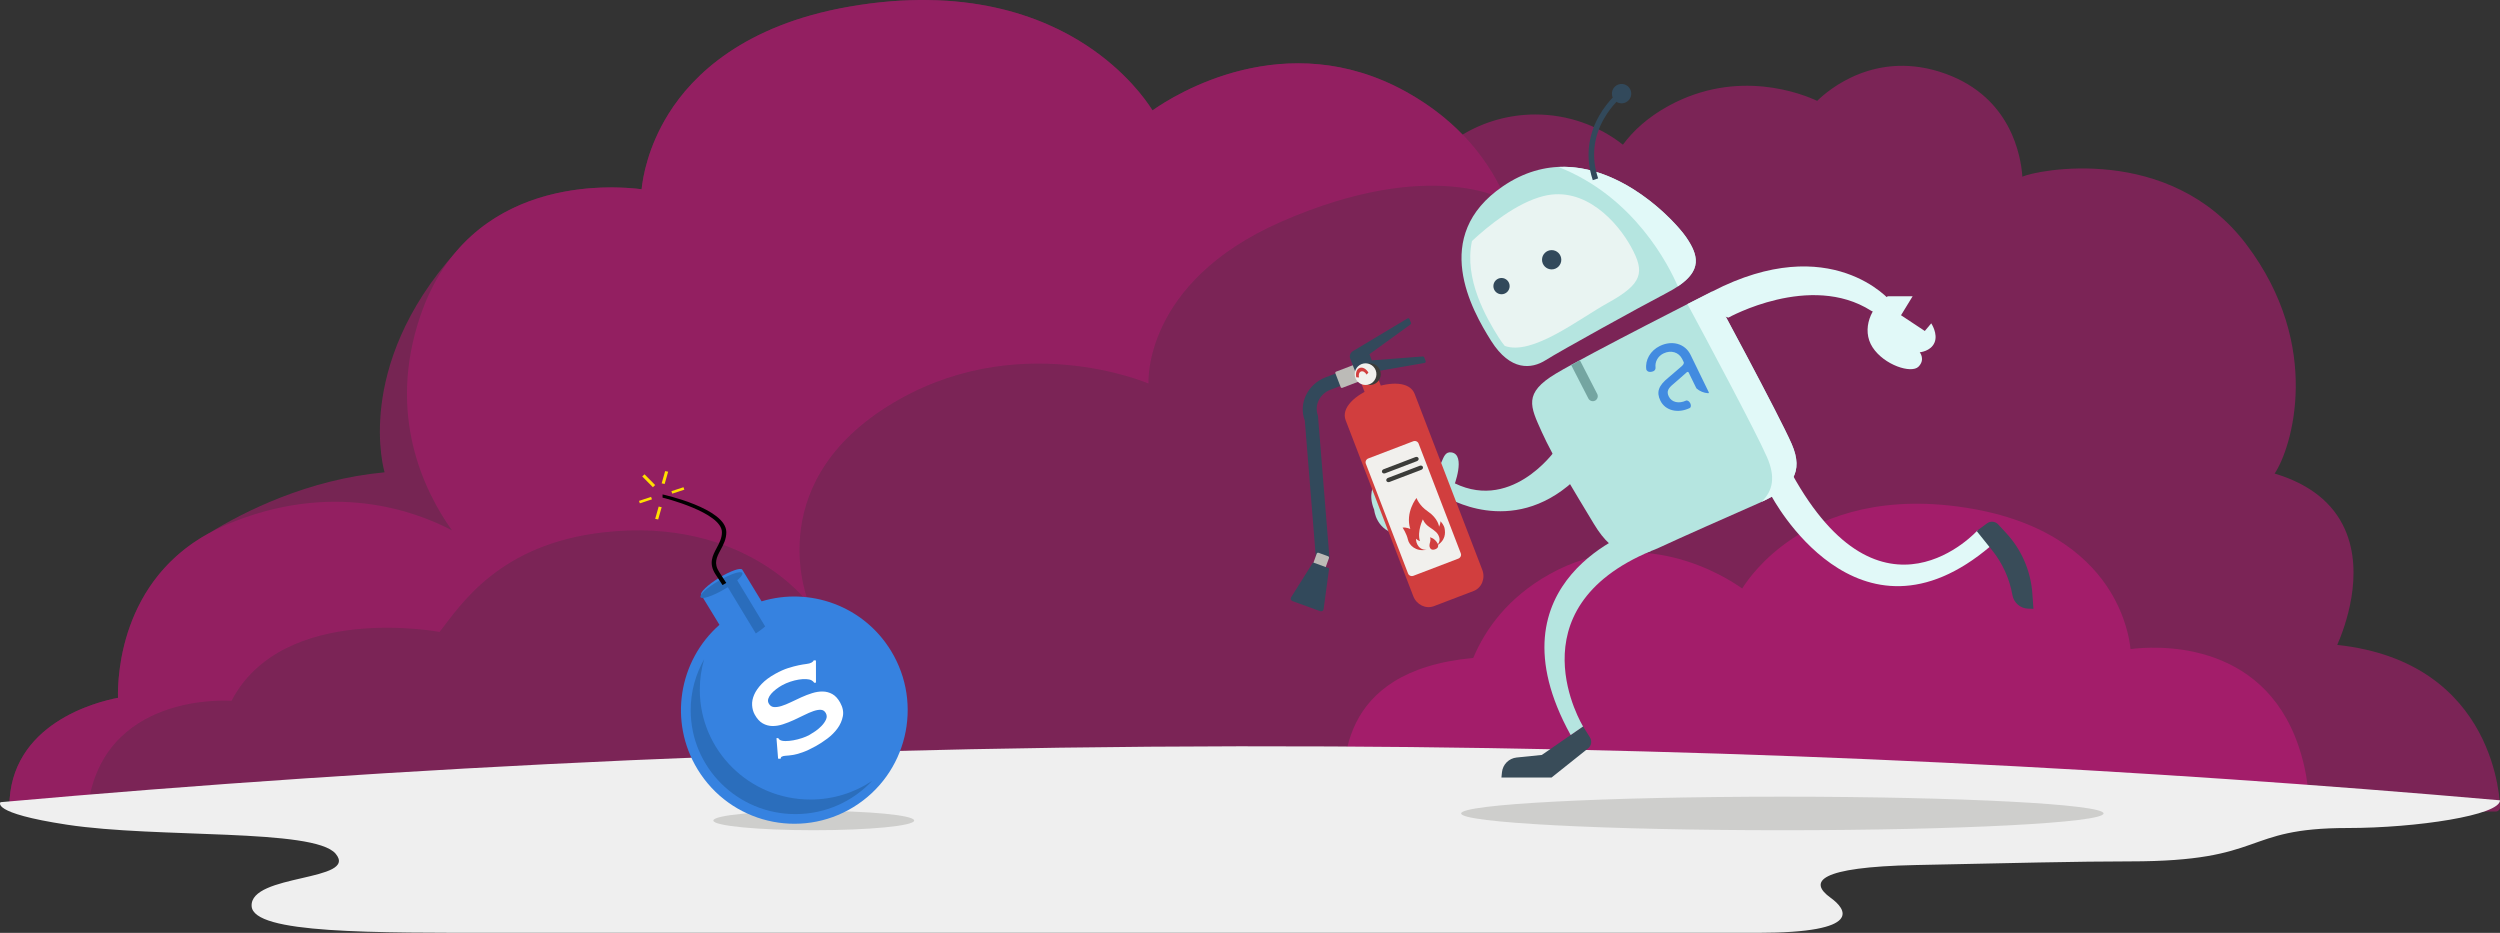 <svg height="200" viewBox="0 0 536 200" width="536" xmlns="http://www.w3.org/2000/svg"><rect x="0" y="0" width="536" height="200" fill="#333333" stroke="none"/><g fill="none"><g fill="#a31d6a" transform="translate(2)"><path d="m23.297 149.617c-.109-4.725.576-27.459 23.18-37.083 22.554-9.601 40.483-3.01 48.438 1.186-6.068-8.525-13.973-24.835-6.803-45.938 10.334-30.423 41.376-27.995 47.436-27.206.25-2.488 1.31-9.027 5.81-16.228 5.167-8.258 16.043-18.932 38.546-22.894 25.108-4.42 41.618 2.075 51.042 8.3 8.33 5.495 12.687 11.624 14.123 13.916 4.749-3.349 28.488-18.338 54.372-3.987 4.916 2.729 8.898 5.866 12.112 9.194 4.574-2.748 9.925-4.331 15.642-4.331 7.07 0 13.581 2.422 18.756 6.476 2.187-2.954 5.317-5.874 9.791-8.321 14.874-8.139 28.747-2.534 31.861-1.074 2.346-2.312 12.696-11.227 27.612-5.781 13.998 5.106 16.085 17.657 16.377 22.041 2.871-1.37 31.527-7.31 48.029 14.519 16.56 21.902 9.666 43.799 6.06 49.121 7.471 2.247 12.537 6.261 15.066 11.944 4.282 9.634 0 21.057-1.644 24.798 34.49 3.715 34.899 34.477 34.899 34.791 0 .518-.426.939-.935.939h-532.13c-.518 0-.935-.42-.935-.939 0-18.038 19.006-22.638 23.297-23.444" fill-opacity=".646"/><path d="m23.302 149.618c-.109-4.463.501-24.987 19.62-35.361 7.397-4.551 21.023-11.461 37.537-12.991 0 0-6.888-22.461 15.287-47.263 13.4-15.798 34.899-14.071 39.833-13.429.25-2.488 1.311-9.027 5.811-16.228 5.168-8.258 16.047-18.932 38.555-22.894 25.114-4.42 41.628 2.075 51.054 8.3 8.332 5.495 12.69 11.624 14.126 13.916 4.751-3.349 28.495-18.338 54.385-3.987 11.655 6.463 18.034 15.216 21.49 23.367 0 0-15.888-9.696-48.29 4.48-29.806 13.043-28.478 34.698-28.478 34.698s-28.595-12.351-56.021 4.943c-27.418 17.295-16.756 42.294-16.756 42.294s-13.55-18.812-44.091-15.327c-22.242 2.538-30.449 15.325-35.116 21.351 0 0-33.571-6.376-44.617 14.769 0 0-28.236-2.227-30.916 23.742h-15.779c-.518 0-.935-.421-.935-.939 0-18.038 19.011-22.638 23.302-23.443" fill-opacity=".599"/><path d="m493 172c-.093-3.701-.723-7.691-2.154-11.938-7.857-23.368-31.453-21.503-36.063-20.897-.185-1.911-.993-6.934-4.416-12.465-3.928-6.343-12.198-14.541-29.3-17.584-19.087-3.395-31.638 1.593-38.805 6.374-6.326 4.222-9.64 8.93-10.734 10.689-3.609-2.572-21.653-14.085-41.329-3.062-8.858 4.965-13.703 11.687-16.336 17.947-29.888 2.774-27.903 24.097-27.802 30.934z"/></g><path d="m.116 171.987s-2.358 2.299 14.232 4.825c19.467 2.964 52.974.745 57.606 6.218 5.051 5.976-18.43 4.276-18.004 11.254.36 5.932 25.73 5.715 54.32 5.715h268.515c23.155 0 18.965-5.171 15.687-7.525-4.758-3.418-2.668-6.572 18.171-7.008 20.228-.422 35.037-.786 46.083-.786 29.435 0 23.656-7.154 46.594-7.154 14.834 0 32.679-2.75 32.679-5.937-75.292-6.59-159.298-11.103-250.712-11.551-105.111-.515-200.824 4.441-285.172 11.95" fill="#efefef"/><path d="m37.472 77c-11.889 0-21.528-.929-21.528-2.075 0-1.146 9.638-2.075 21.528-2.075 11.889 0 21.528.929 21.528 2.075 0 1.146-9.638 2.075-21.528 2.075" fill="#cececc" transform="matrix(-1 0 0 1 211.944 101)"/><path d="m40.328 27.929c1.718-2.819 4.004-6.568 4.136-6.786.319-.523 2.55.261 4.982 1.75 2.434 1.491 4.148 3.123 3.828 3.646-.188.309-2.253 3.697-3.916 6.423 8.719 7.669 10.94 20.734 4.685 30.993-6.998 11.48-21.956 15.099-33.409 8.084-11.453-7.015-15.064-22.007-8.065-33.487 5.891-9.664 17.424-13.757 27.759-10.624" fill="#3682e0" transform="matrix(-1 0 0 1 203.611 101)"/><g fill="#2a6dbc"><path d="m20.732 34.813c-.78-.512-1.466-1.027-2.009-1.501l6.209-10.256 2.124 1.311z" transform="matrix(-1 0 0 1 182.778 101)"/><path d="m13.206 21.83c-.325.506 1.416 2.085 3.888 3.527 2.472 1.441 4.738 2.199 5.062 1.692.325-.506-1.416-2.084-3.889-3.526-2.471-1.441-4.737-2.198-5.061-1.693" transform="matrix(-1 0 0 1 172.361 101)"/><path d="m15.257 22.396c-.111.18 1.04 1.087 2.571 2.024 1.531.937 2.859 1.551 2.97 1.371.109-.181-1.042-1.087-2.573-2.024-1.529-.937-2.859-1.551-2.968-1.371" transform="matrix(-1 0 0 1 173.056 101)"/></g><path d="m5.866 24.439 1.505-2.313c1.517-2.33.61-4.021-.266-5.657-.555-1.037-1.129-2.107-1.113-3.39.055-4.216 12.572-7.376 12.729-7.38v-.693c-.047.002-13.606 2.975-13.673 8.062-.019 1.499.636 2.721 1.213 3.799.865 1.613 1.547 2.888.305 4.798l-1.506 2.313z" fill="#000" transform="matrix(-1 0 0 1 160.771 101)"/><g fill="#ffdf00" transform="matrix(-1 0 0 1 146.722 101)"><path d="m4.218 2.766.643-.132-.747-2.634-.642.132z"/><path d="m5.608 10.374.642-.132-.746-2.634-.643.132z"/><path d="m6.744 3.458 2.284-2.307-.494-.46-2.284 2.307z"/><path d="m2.596 4.841.182-.528-2.597-.855-.181.528z"/><path d="m9.541 6.916.182-.528-2.597-.855-.181.528z"/></g><path d="m24.302 70.422c13.1 0 23.719-10.536 23.719-23.533 0-2.272-.331-4.466-.936-6.544 1.835 3.228 2.887 6.953 2.887 10.923 0 12.301-10.051 22.274-22.449 22.274-6.495 0-12.341-2.739-16.44-7.113 3.777 2.521 8.325 3.993 13.219 3.993" fill="#103b5f" fill-opacity=".28" transform="matrix(-1 0 0 1 198.056 101)"/><path d="m1.826 12.183.332.166c0 .199.044.376.133.531.155.266.459.526.913.78.454.255.974.481 1.56.681.586.199 1.201.36 1.842.481.642.122 1.217.183 1.726.183.376 0 .863-.028 1.461-.083.598-.055 1.184-.172 1.759-.349.575-.177 1.073-.42 1.494-.73.42-.31.631-.719.631-1.228 0-.509-.194-.885-.581-1.129-.387-.243-.896-.42-1.527-.531-.631-.111-1.35-.183-2.158-.216-.808-.033-1.632-.083-2.473-.149s-1.665-.177-2.473-.332c-.808-.155-1.527-.415-2.158-.78-.631-.365-1.14-.863-1.527-1.494-.387-.631-.581-1.455-.581-2.473 0-.686.16-1.361.481-2.025.321-.664.813-1.25 1.477-1.759.664-.509 1.505-.924 2.523-1.245 1.018-.321 2.213-.481 3.585-.481 1.173 0 2.191.089 3.054.266s1.61.365 2.241.564 1.162.387 1.593.564.791.266 1.079.266c.31 0 .531-.066.664-.199l.398.266-2.291 4.15-.332-.133c-.044-.31-.133-.564-.266-.764-.177-.266-.47-.526-.88-.78-.409-.255-.891-.481-1.444-.681-.553-.199-1.151-.36-1.793-.481-.642-.122-1.284-.183-1.925-.183-.487 0-.99.039-1.51.116-.52.077-.99.194-1.411.349-.42.155-.769.36-1.046.614-.277.255-.415.57-.415.946 0 .531.194.929.581 1.195.387.266.896.465 1.527.598.631.133 1.35.221 2.158.266s1.632.1 2.473.166c.841.066 1.665.183 2.473.349s1.527.432 2.158.797c.631.365 1.14.858 1.527 1.477.387.62.581 1.427.581 2.423 0 1.151-.304 2.091-.913 2.822-.609.73-1.367 1.306-2.274 1.726s-1.887.703-2.938.847c-1.051.144-2.031.216-2.938.216-1.261 0-2.318-.072-3.17-.216-.852-.144-1.56-.321-2.125-.531s-1.012-.398-1.344-.564-.62-.249-.863-.249c-.155 0-.299.089-.432.266l-.465-.266z" fill="#fff" transform="matrix(.875 -.485 .485 .875 158.968 148.484)"/><g transform="matrix(-1 0 0 1 451 18)"><g fill="#b5e5e0" transform="translate(65.823 17.761)"><path d="m74.49 67.218.779 3.475s-13.993 8.975-27.49-3.33l3.995-6.533s9.75 13.897 22.716 6.389"/><path d="m73.512 68.63s-2.73-6.906.476-7.397c2.638-.404 1.306 4.773 5.536 4.219 4.23-.555 1.89-5.03 3.454-6.87 1.564-1.841 3.46.849 2.983 4.104 0 0 1.377 1.923-.02 5.325 0 0-.362 4.629-5.451 5.337-5.088.706-6.977-4.718-6.977-4.718"/><path d="m78.122 74.17s-2.73-6.906.476-7.397c2.638-.404 1.306 4.773 5.536 4.219 4.23-.555 1.89-5.03 3.454-6.87 1.564-1.841 3.46.849 2.983 4.104 0 0 1.377 1.923-.02 5.325 0 0-.362 4.629-5.451 5.337-5.088.706-6.977-4.718-6.977-4.718"/><path d="m18.075 26.73s-14.332 26.504-17.034 32.7c-2.704 6.197-.064 9.537 7.021 12.666 7.085 3.129 16.328 7.202 21.424 9.572 5.096 2.37 9.552 2.246 13.948-5.082 4.396-7.329 8.687-14.174 11.173-19.701 2.487-5.527 4.012-8.346-3.023-12.554-7.035-4.209-33.509-17.602-33.509-17.602"/><path d="m27.84 27.05c5.934 3.097 22.906 12.481 25.935 14.401 3.028 1.921 7.57 2.427 11.711-4.144 4.141-6.572 13.127-22.444-2.522-33.126-18.204-12.425-36.157 6.363-39.277 10.884-3.121 4.52-3.495 7.992 4.153 11.984"/></g><path d="m135.406 33.669c-3.536-3.282-9.563-8.19-15.337-9.637-8.916-2.235-15.904 5.635-18.814 10.979-2.912 5.344-2.524 7.774 5.045 11.951 6.193 3.418 16.166 11.346 22.08 9.202.439-.532.875-1.133 1.307-1.817 2.681-4.255 7.475-12.568 5.719-20.678" fill="#e9f4f2"/><path d="m120.39 37.692c0 1.142-.925 2.068-2.067 2.068-1.14 0-2.066-.926-2.066-2.068 0-1.142.926-2.068 2.066-2.068 1.142 0 2.067.926 2.067 2.068" fill="#32495b"/><path d="m130.818 43.343c0 .964-.781 1.746-1.744 1.746-.963 0-1.744-.782-1.744-1.746 0-.964.781-1.745 1.744-1.745.963 0 1.744.781 1.744 1.745" fill="#32495b"/><path d="m46.254 45.518-5.327-.006 2.495 4.075-5.1 3.374-1.379-1.637s-1.495 2.235-.703 4.123c.791 1.888 3.166 2.086 3.166 2.086s-1.253 1.529.264 3.076c1.517 1.548 7.362-.32 9.849-4.142 2.486-3.822.342-8.911-3.265-10.948" fill="#e1f9f8"/><path d="m45.626 46.583s12.739-15.289 38.273-2.091v4.433l-3.46 1.181s-17.539-9.787-30.599-1.488c-1.234.784-2.867.394-3.576-.884z" fill="#e1f9f8"/><path d="m111.589 137.748 8.842 6.111 5.398.551c1.663.171 2.977 1.487 3.147 3.151l.116 1.139h-10.751l-7.817-6.234c-.721-.575-.895-1.602-.404-2.383z" fill="#394c59"/><path d="m111.589 137.748s15.412-25.111-14.615-37.633l3.041-4.584s32.628 10.776 14.24 44.061z" fill="#b5e5e0"/><path d="m71.221 88.305s-18.416 35.153-47.053 10.741l2.835-3.347s20.534 22.939 39.853-12.2z" fill="#e1f9f8"/><path d="m27.206 95.845-3.329 4.151c-2.229 2.778-3.722 6.076-4.34 9.587-.29 1.647-1.696 2.864-3.367 2.914l-1.143.033.243-3.35c.348-4.782 2.305-9.304 5.551-12.829l1.761-1.911c.625-.679 1.661-.778 2.403-.231z" fill="#394c59"/><path d="m72.162 79.994c2.411-5.531 13.529-26.261 17.049-32.8-3.194-1.631-5.313-2.703-5.313-2.703s-14.332 26.504-17.034 32.7c-2.631 6.032-.199 9.356 6.465 12.415-2.523-2.458-2.997-5.421-1.167-9.613" fill="#e1f9f8"/><path d="m116.9 17.789c-13.535-.654-24.961 11.517-27.39 15.038-2.749 3.981-3.364 7.151 1.758 10.579 1.901-4.42 9.322-19.244 25.633-25.617" fill="#e1f9f8"/><path d="m108.183 6.886c-.996-1.763-2.123-3.102-2.956-3.968.426-.958.068-2.103-.859-2.639-.991-.573-2.259-.233-2.832.76-.572.994-.232 2.263.76 2.836.686.397 1.503.355 2.132-.036.778.82 1.818 2.069 2.723 3.683 2.263 4.03 2.67 8.312 1.209 12.726l1.148.381c1.965-5.939.363-10.751-1.325-13.743" fill="#32495b"/><path d="m112.266 59.24-3.711 7.22c-.268.523-.061 1.17.461 1.439.521.269 1.168.061 1.437-.461l3.688-7.174z" fill="#74a5a1"/><path d="m137.731 156.404c0 1.986-30.833 3.596-68.866 3.596-38.037 0-68.866-1.61-68.866-3.596s30.829-3.596 68.866-3.596c38.033 0 68.866 1.61 68.866 3.596" fill="#cececc"/></g><path d="m364.144 86.757.004-8.888c.001-2.667-2.142-4.601-5.096-4.6-2.25.001-4.183 1.303-4.813 3.26-.026.248.038.697.766.922.798.245 1.093-.166 1.2-.437.415-1.192 1.532-1.963 2.846-1.964 1.791-.001 3.09 1.197 3.089 2.847l-0.0.708c-0.0.331-.442.547-.859.64l-3.555.931c-2.661.608-3.698 1.639-3.699 3.68-.001 2.372 2.131 4.163 4.968 4.183.038 0.0.076-.006.111-.021.133-.057.436-.253.436-.838 0-.585-.301-.819-.434-.894-.037-.021-.077-.029-.118-.03-1.716-.021-2.955-1.023-2.955-2.4.001-1.272.697-1.663 2.161-2.014 0 0 2.576-.678 3.591-.982.172-.051.343.079.34.258l-.009.563.006 3.126c-0.0.038.008.076.022.11.36.846.976 1.531 1.785 1.993.173.089.214-.058.214-.152" fill="#3682e0" fill-opacity=".9" transform="matrix(.899 -.438 .438 .899 .985 165.576)"/><path d="m274.847 117.886 8.665-29.531c-.004-3.908 3.347-7.084 7.468-7.08l6.493.006.003 2.858-6.493-.006c-2.46-.002-4.459 1.893-4.456 4.225l-8.665 29.531z" fill="#32495b" transform="matrix(.934 -.358 .358 .934 -16.68 109.165)"/><path d="m286.91 82.398 4.094.004c.155 0.0.281-.115.281-.257l-.003-3.203c-0-.142-.126-.257-.281-.257l-4.094-.004c-.155-0-.281.115-.281.257l.003 3.203c0.0.142.126.257.281.257" fill="#bcbbb7" transform="matrix(.934 -.358 .358 .934 -9.671 108.902)"/><g transform="matrix(.755 .656 -.656 .755 283.076 117.784)"><path d="m2.239.019-2.051.785c-.154.059-.228.239-.165.403l.888 2.306 2.609-.999-.888-2.306c-.063-.163-.239-.248-.393-.189" fill="#bcbbb7"/><path d="m.655 3.143 1.36 8.747c.052.333.421.521.766.389l5.861-2.244c.345-.132.494-.518.309-.8l-4.859-7.407z" fill="#32495b"/></g><path d="m304.322 71.49-.001-.875c-0-.179-.172-.315-.357-.282l-13.428 2.353c-.644.113-1.112.647-1.111 1.271l.004 3.737 14.539 2.851c.187.037.362-.099.362-.281l-.001-.875c-0-.126-.086-.237-.212-.274l-10.503-3.124-.001-1.427 10.49-2.796c.13-.035.22-.147.22-.276" fill="#32495b" transform="matrix(.934 -.358 .358 .934 -7.316 111.402)"/><path d="m307.509 129.785-9.114-.009c-1.855-.002-3.359-1.607-3.361-3.584l-.038-40.395c-.006-5.792 15.825-5.777 15.83.015l.038 40.395c.002 1.977-1.5 3.579-3.354 3.578" fill="#d13e3e" transform="matrix(.934 -.358 .358 .934 -17.732 115.576)"/><path d="m292.218 84.256 3.725.004-.003-2.788-3.725-.004z" fill="#d13e3e" transform="matrix(.934 -.358 .358 .934 -10.163 110.892)"/><path d="m308.086 122.351-10.289-.01c-.502-0-.908-.388-.909-.865l-.024-25.218c-0-.477.406-.864.907-.864l10.289.01c.502 0.0.908.388.909.865l.024 25.218c0.0.477-.406.864-.907.864" fill="#f1f0ed" transform="matrix(.934 -.358 .358 .934 -18.896 115.791)"/><path d="m303.788 100.052-7.307-.007c-.296-0-.537-.209-.537-.465-0-.257.24-.464.536-.464l7.307.007c.296 0.0.537.208.537.465s-.24.464-.536.464" fill="#3b3c39" transform="matrix(.934 -.358 .358 .934 -15.753 114.173)"/><path d="m304.72 101.909-7.307-.007c-.296-0-.537-.208-.537-.465-0-.257.24-.464.536-.464l7.307.007c.296 0.0.537.209.537.465 0.0.257-.24.464-.536.464" fill="#3b3c39" transform="matrix(.934 -.358 .358 .934 -16.357 114.63)"/><path d="m295.941 80.079c.001 1.283-1.04 2.322-2.326 2.321-1.286-.001-2.329-1.042-2.33-2.325-.001-1.283 1.04-2.322 2.326-2.321 1.286.001 2.329 1.042 2.33 2.325" fill="#3b3c39" transform="matrix(.934 -.358 .358 .934 -9.195 110.54)"/><path d="m295.01 80.079c.001 1.283-1.04 2.322-2.326 2.321-1.286-.001-2.329-1.042-2.33-2.325-.001-1.283 1.04-2.322 2.326-2.321 1.286.001 2.329 1.042 2.33 2.325" fill="#f1f0ed" transform="matrix(.934 -.358 .358 .934 -9.257 110.206)"/><path d="m308.677 113.049s-.2.528-.701.99c0 0 .482-1.709-1.092-3.955-1.3-1.855-1.213-3.535-1.213-3.535s-3.403 1.979-3.633 5.742c0 0-.562-.655-1.437-.883 0 0 .352 1.469.153 2.822-.177 1.198.603 3.049 2.966 3.459-1.011-.307-1.354-1.067-1.445-1.68-.115-.776.177-1.333.177-1.333.24.557.591.772.591.772.134-2.186 2.261-4.143 2.261-4.143s-.05.976.705 2.054c.914 1.305 1.247 1.829 1.187 2.817-.024.406-.267 1.211-1.389 1.523 2.531-.364 2.942-2.009 3.119-2.769.2-.858-.183-1.683-.25-1.882" fill="#d13e3e" transform="matrix(.934 -.358 .358 .934 -19.937 116.675)"/><path d="m307.259 117.694c-.929.05-1.053-.489-1.067-.707-.027-.422.118-.645.515-1.201.328-.459.305-.876.305-.876s.845.482 1.028 1.765c0 0 .168.968-.781 1.02" fill="#d13e3e" transform="matrix(.934 -.358 .358 .934 -21.281 117.787)"/><path d="m291.749 78.683c-.677-.001-1.242.684-1.395 1.606l.529.252c.079-.596.436-1.045.867-1.045.43 0.0.789.451.869 1.047l.529-.251c-.155-.922-.721-1.608-1.398-1.608" fill="#d13e3e" transform="matrix(.934 -.358 .358 .934 -9.153 109.842)"/></g></svg>